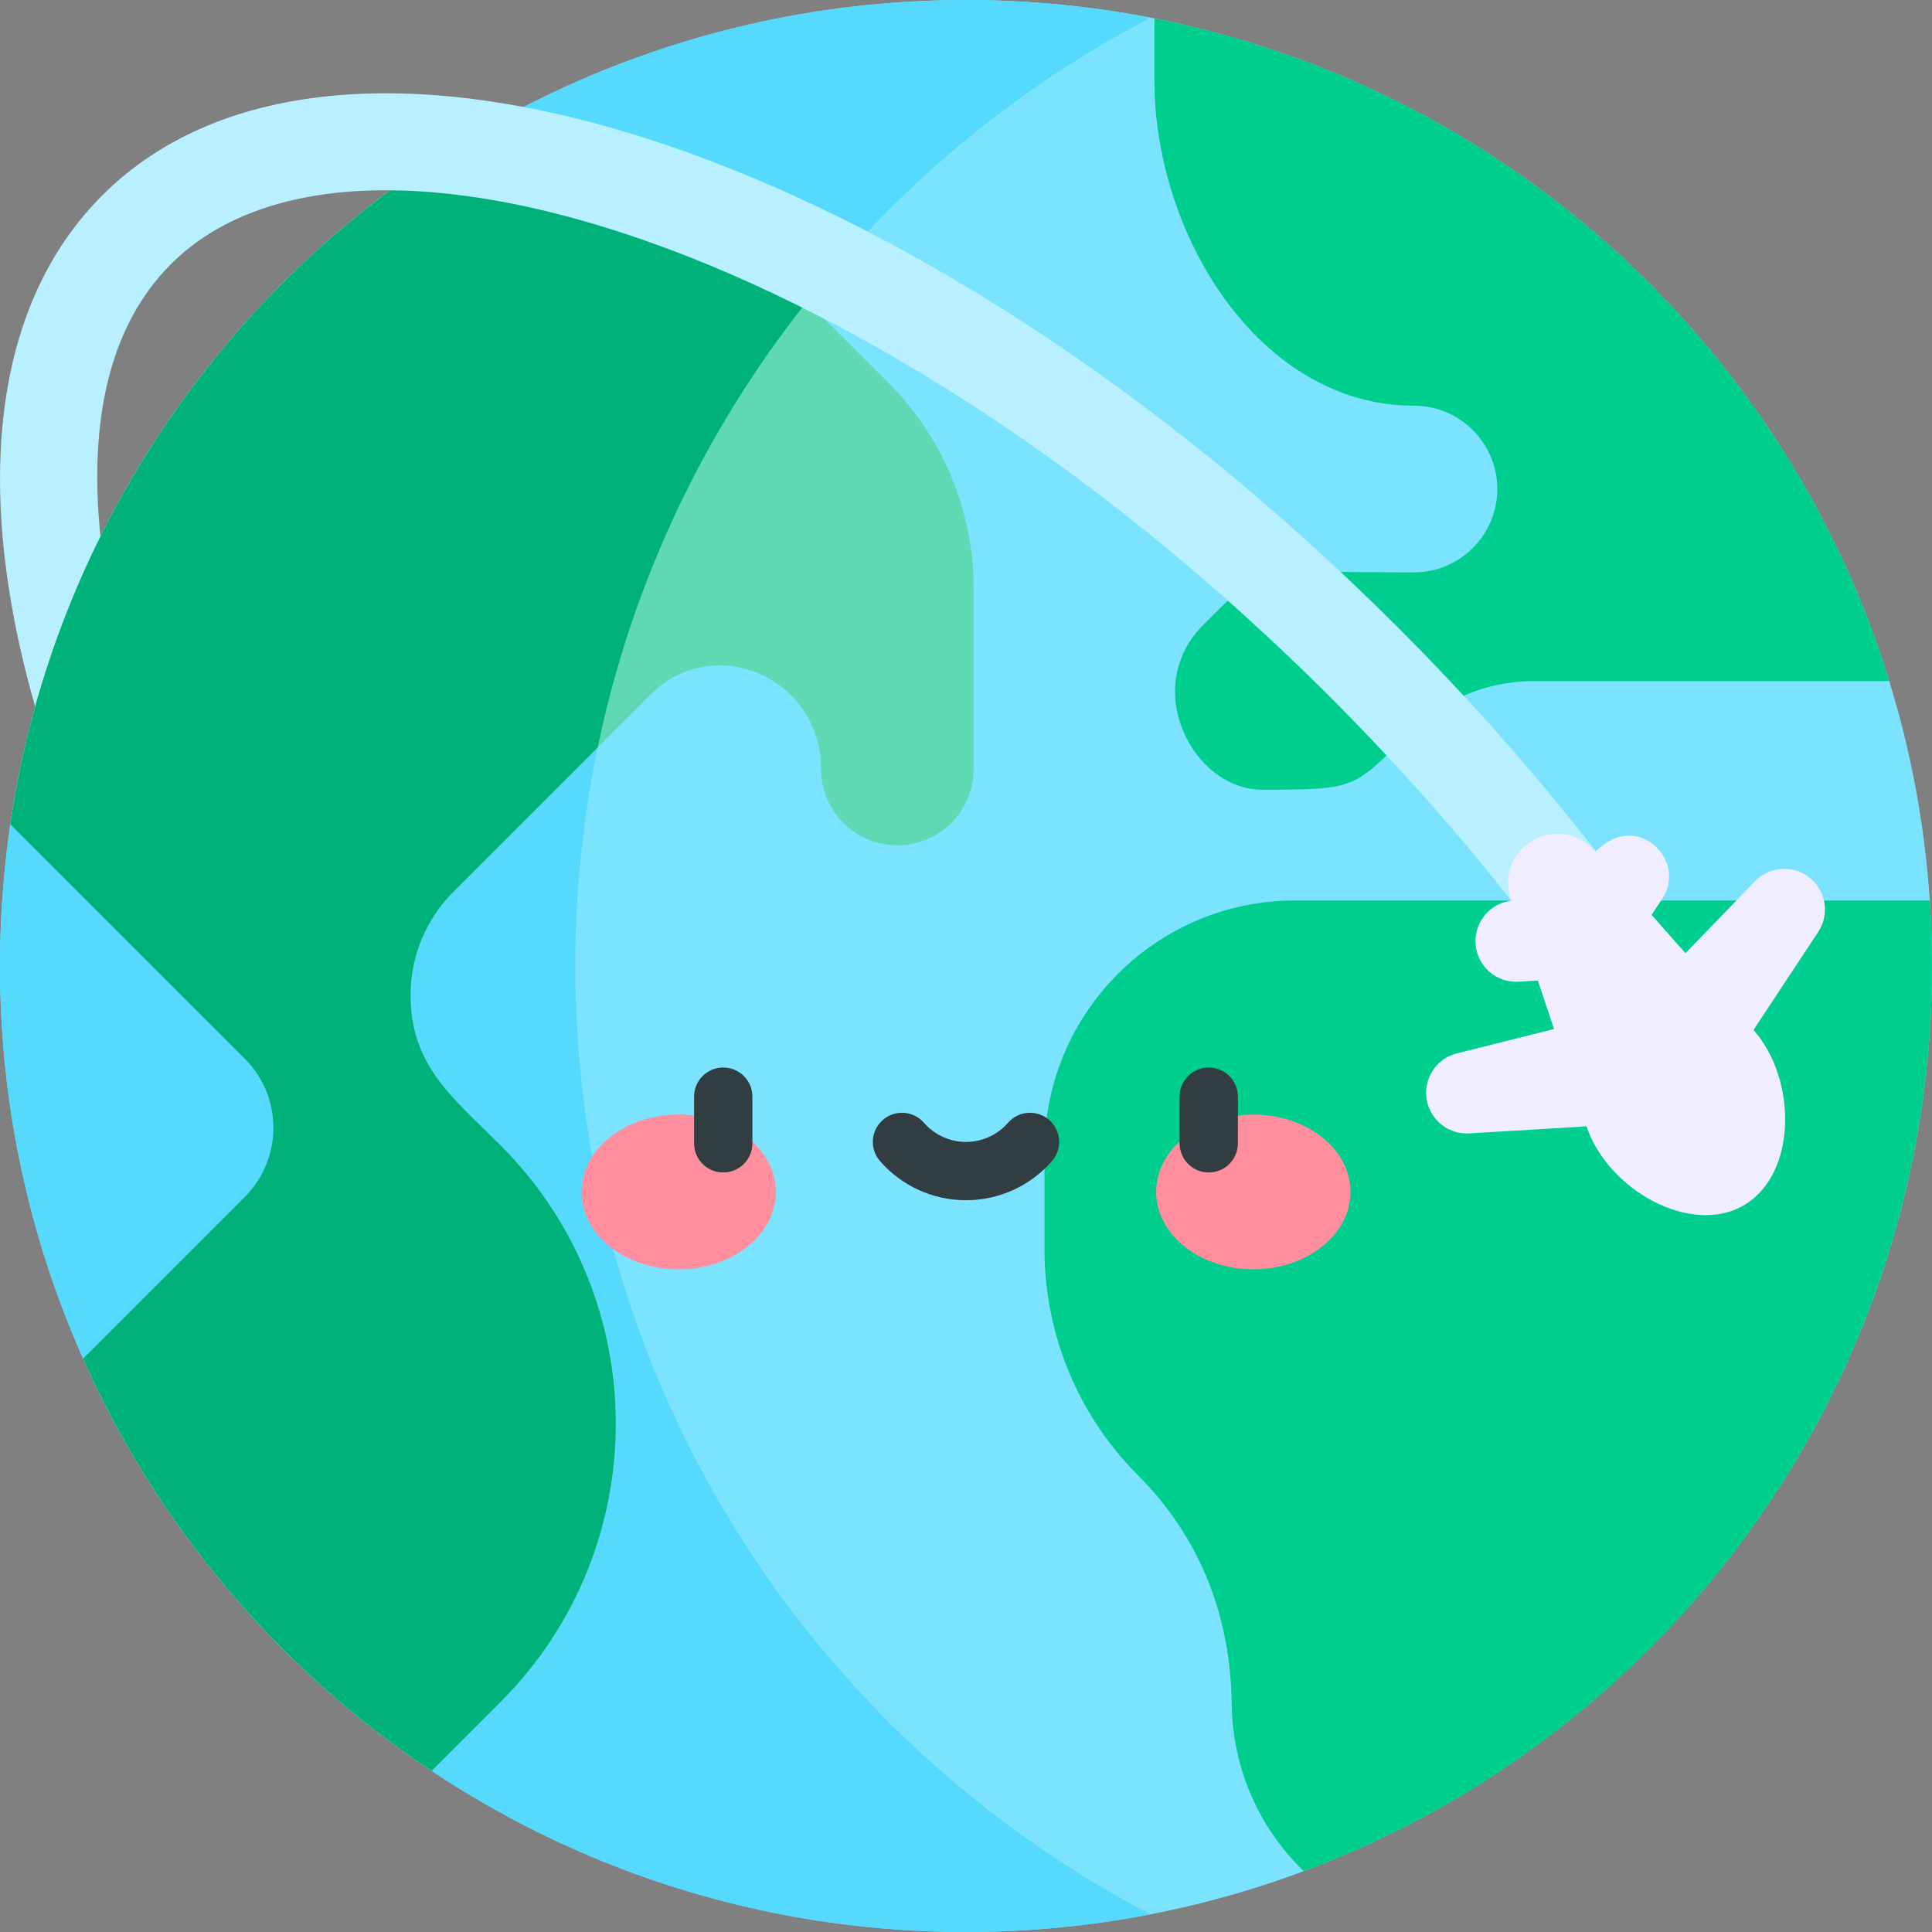 <svg id="Capa_1" enable-background="new 0 0 497.005 497.005" height="512" viewBox="0 0 497.005 497.005" width="512" xmlns="http://www.w3.org/2000/svg"><rect x="0" y="0" width="497.005" height="497.005" fill="#808080" stroke="none"/><g><path d="m43.348 204.513c-16.971-41.957-31.194-104.742.613-136.549v-17.678h-17.677c-34.015 34.014-33.875 95.029-6.099 163.561 2.67 6.589 10.248 9.675 16.73 6.755 6.123-2.759 8.952-9.863 6.433-16.089z" fill="#b9f0ff"/><g><path d="m295.977 4.552c-15.37-2.974-31.239-4.55-47.477-4.55-137.243.001-248.5 111.258-248.5 248.501s111.257 248.5 248.5 248.5c16.239 0 32.107-1.576 47.477-4.55 114.53-22.161 201.023-122.946 201.023-243.95s-86.493-221.79-201.023-243.951z" fill="#7ce3ff"/><path d="m148 248.503c0-106.052 60.041-198.069 147.977-243.95-15.37-2.974-31.239-4.55-47.477-4.55-137.243 0-248.5 111.257-248.5 248.5s111.257 248.5 248.5 248.5c16.239 0 32.107-1.576 47.477-4.55-87.936-45.882-147.977-137.898-147.977-243.95z" fill="#55dafe"/></g><g fill="#00ce8e"><path d="m296.957 4.744.001 15.817c-.002 39.998 27.105 83.812 66.784 83.812 11.837 0 21.433 9.595 21.433 21.433 0 11.782-9.592 21.433-21.433 21.433-41.199 0-38.335-2.358-54.183 13.49-16.29 16.29-2.589 42.422 15.101 42.422 24.343.001 23.484-.245 37.926-14.686 8.362-8.362 19.657-13.107 31.467-13.255v-.001.001c1.471-.022-9.654-.014 91.953-.014-26.636-86.399-99.124-152.676-189.049-170.452z"/><path d="m333.18 231.641c-35.591 0-64.49 28.876-64.489 64.489v25.285c0 21.8 8.659 42.705 24.073 58.118 14.973 14.974 23.814 34.863 24.092 58.838.197 16.855 7.252 32.082 18.538 42.995 101.021-37.712 168.547-137.722 161.043-249.725-8.008.001-155.155 0-163.257 0z"/></g><g><path d="m228.632 98.586-21.038-21.038-37.045-37.046h-58.068c-58.096 38.068-99.277 99.818-109.825 171.532l60.297 60.283c9.836 9.836 9.836 25.782 0 35.618l-41.569 41.569c19.281 43.293 50.573 80.05 89.648 106.046l17.734-17.734c39.51-39.512 39.531-103.641 0-143.174-12.288-12.287-23.154-20.428-23.154-38.685 0-9.945 3.951-19.482 10.982-26.514l37.17-37.169 13.636-13.636c16.255-16.256 43.824-4.227 43.824 19.184 0 10.837 8.785 19.621 19.621 19.621 10.837 0 19.622-8.785 19.621-19.621v-46.521c.002-19.772-7.853-38.735-21.834-52.715z" fill="#5fd9b3"/><path d="m153.752 192.287c8.876-42.71 27.663-81.803 53.843-114.739l-37.045-37.046h-58.068c-58.097 38.068-99.278 99.818-109.826 171.532l60.297 60.283c9.836 9.836 9.836 25.782 0 35.618l-41.569 41.569c19.281 43.293 50.573 80.05 89.648 106.046l17.734-17.734c39.51-39.512 39.531-103.641 0-143.174-12.288-12.287-23.154-20.428-23.154-38.685 0-9.945 3.951-19.482 10.982-26.514z" fill="#00b27a"/></g><g><path d="m359.608 161.394c-122.727-122.726-271.961-172.471-333.324-111.108l17.678 17.678c47.692-47.693 182.968-3.893 297.969 111.108 19.438 19.438 37.155 39.726 52.849 60.389l20.902-13.737c-16.457-21.835-35.209-43.465-56.074-64.33z" fill="#b9f0ff"/><path d="m451.088 264.954 16.652-25.22c2.183-3.307 2.311-7.563.33-10.995-3.475-6.019-11.745-7.038-16.578-2.044l-17.905 18.505-8.721-9.844c.876-1.327 1.709-2.589 2.735-4.142 6.619-10.026-6.63-22.979-17.14-12.117-4.643-5.241-11.26-5.745-16.166-2.912-4.968 2.868-7.758 8.876-5.561 15.456l-1.244.311c-6.742 1.688-9.994 9.36-6.519 15.379 1.981 3.431 5.731 5.449 9.686 5.212.794-.048-.065.004 4.955-.297l4.164 12.474-24.978 6.253c-6.742 1.688-9.994 9.36-6.519 15.379 1.981 3.432 5.731 5.449 9.686 5.212l30.168-1.811c5.435 16.279 26.712 28.245 40.385 20.351 13.746-7.935 13.888-32.375 2.57-45.15z" fill="#efedff"/></g><g><g><g><ellipse cx="174.589" cy="306.622" fill="#ff8e9e" rx="25" ry="19.909"/></g><g><ellipse cx="322.411" cy="306.622" fill="#ff8e9e" rx="25" ry="19.909"/></g></g></g><g fill="#313d40"><path d="m186.051 274.618c-4.143 0-7.5 3.357-7.5 7.5v12c0 4.143 3.357 7.5 7.5 7.5s7.5-3.357 7.5-7.5v-12c0-4.143-3.358-7.5-7.5-7.5z"/><path d="m310.948 274.618c-4.143 0-7.5 3.357-7.5 7.5v12c0 4.143 3.357 7.5 7.5 7.5s7.5-3.357 7.5-7.5v-12c0-4.143-3.357-7.5-7.5-7.5z"/><path d="m269.891 288.106c-3.122-2.722-7.861-2.397-10.581.728-2.729 3.132-6.669 4.928-10.81 4.928s-8.08-1.796-10.81-4.928c-2.721-3.124-7.459-3.448-10.581-.728-3.123 2.721-3.449 7.459-.728 10.581 5.578 6.402 13.641 10.074 22.118 10.074s16.54-3.672 22.118-10.074c2.723-3.122 2.397-7.86-.726-10.581z"/></g></g></svg>